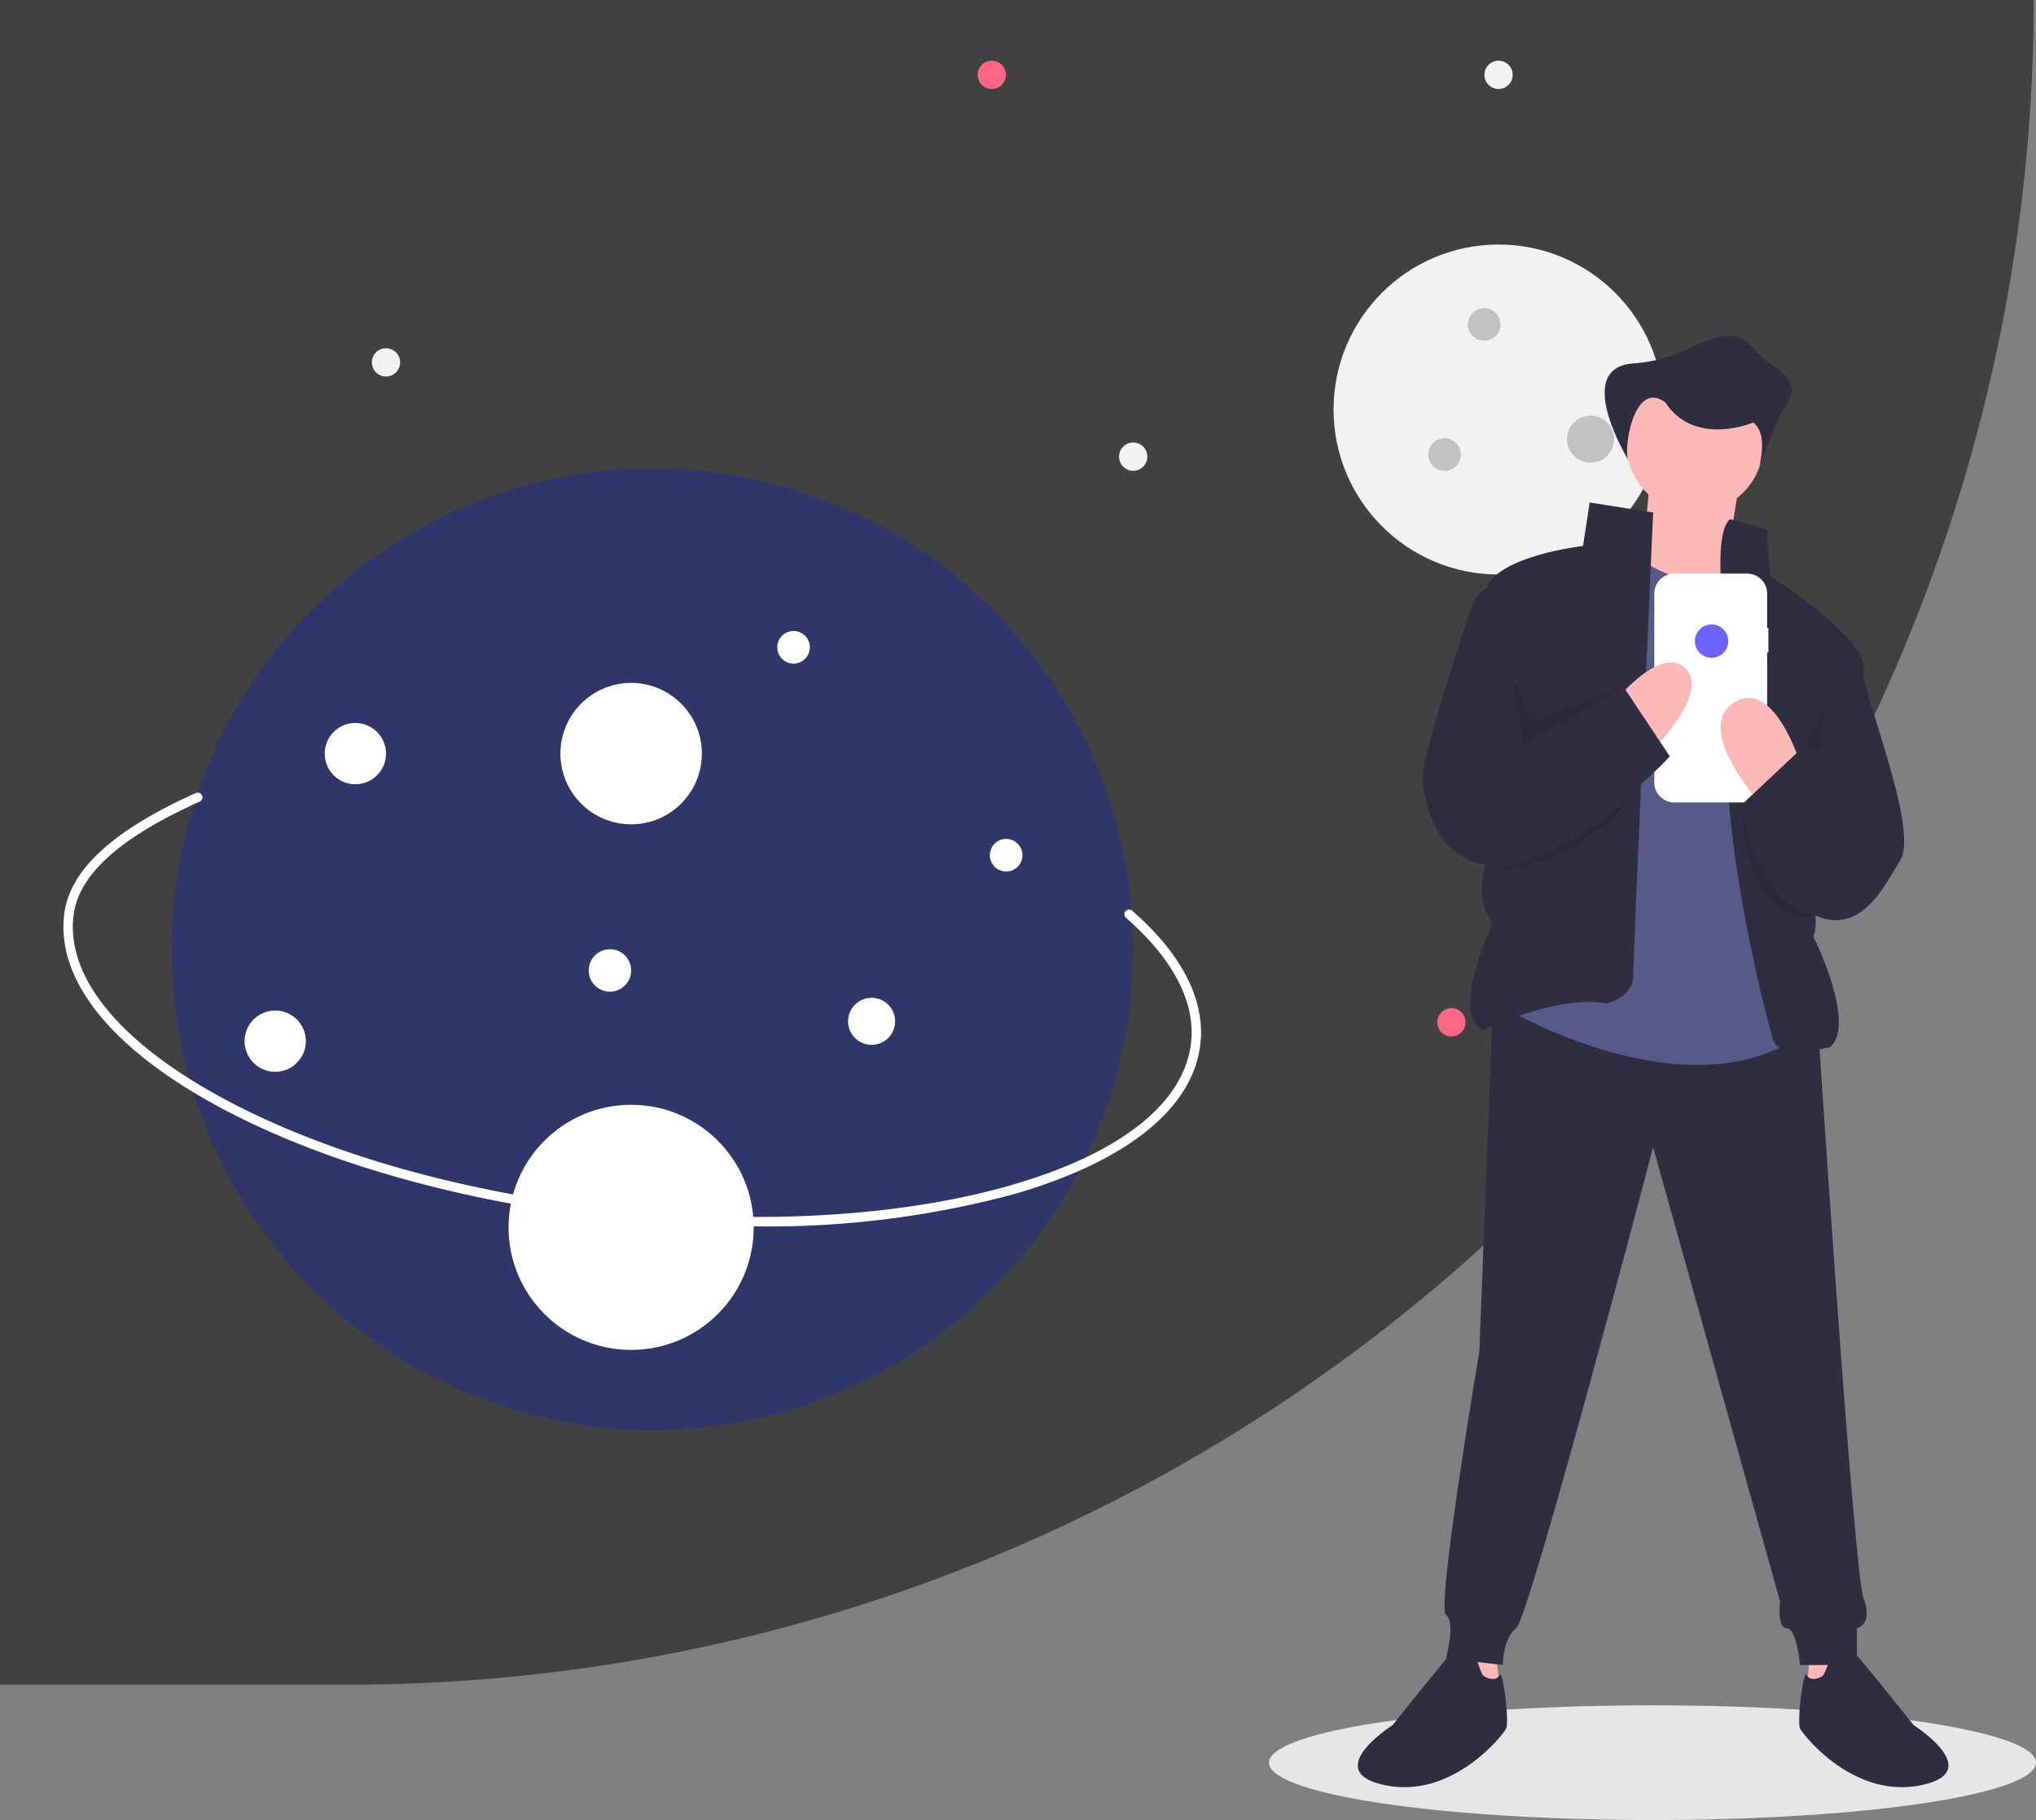 <svg id="Group_53" data-name="Group 53" xmlns="http://www.w3.org/2000/svg" width="183.958" height="164.463" viewBox="0 0 183.958 164.463">
  <rect x="0" y="0" width="183.958" height="164.463" fill="#808080" stroke="none"/>
  <ellipse id="Ellipse_81" data-name="Ellipse 81" cx="34.652" cy="5.185" rx="34.652" ry="5.185" transform="translate(114.654 154.093)" fill="#e6e6e6"/>
  <path id="Path_281" data-name="Path 281" d="M0,0H183.751A152.227,152.227,0,0,1,31.524,152.227H0Z" fill="#414141"/>
  <circle id="Ellipse_82" data-name="Ellipse 82" cx="14.908" cy="14.908" r="14.908" transform="translate(120.491 22.096)" fill="#f2f2f2"/>
  <circle id="Ellipse_83" data-name="Ellipse 83" cx="1.278" cy="1.278" r="1.278" transform="translate(88.332 5.484)" fill="#ff6584"/>
  <circle id="Ellipse_84" data-name="Ellipse 84" cx="1.278" cy="1.278" r="1.278" transform="translate(129.861 91.099)" fill="#ff6584"/>
  <circle id="Ellipse_85" data-name="Ellipse 85" cx="1.278" cy="1.278" r="1.278" transform="translate(134.121 5.484)" fill="#f2f2f2"/>
  <circle id="Ellipse_86" data-name="Ellipse 86" cx="1.278" cy="1.278" r="1.278" transform="translate(152.011 67.033)" fill="#f2f2f2"/>
  <circle id="Ellipse_87" data-name="Ellipse 87" cx="1.278" cy="1.278" r="1.278" transform="translate(101.11 39.986)" fill="#f2f2f2"/>
  <circle id="Ellipse_88" data-name="Ellipse 88" cx="1.278" cy="1.278" r="1.278" transform="translate(33.598 31.467)" fill="#f2f2f2"/>
  <path id="Path_302" data-name="Path 302" d="M43.446,0A43.446,43.446,0,1,1,0,43.446,43.446,43.446,0,0,1,43.446,0Z" transform="translate(15.495 42.328)" fill="#2f376a"/>
  <circle id="Ellipse_90" data-name="Ellipse 90" cx="6.389" cy="6.389" r="6.389" transform="translate(50.636 61.709)" fill="#fff"/>
  <circle id="Ellipse_91" data-name="Ellipse 91" cx="11.075" cy="11.075" r="11.075" transform="translate(45.95 99.831)" fill="#fff"/>
  <circle id="Ellipse_92" data-name="Ellipse 92" cx="2.769" cy="2.769" r="2.769" transform="translate(22.097 91.312)" fill="#fff"/>
  <circle id="Ellipse_93" data-name="Ellipse 93" cx="1.472" cy="1.472" r="1.472" transform="translate(132.63 27.842)" opacity="0.2"/>
  <circle id="Ellipse_94" data-name="Ellipse 94" cx="1.472" cy="1.472" r="1.472" transform="translate(70.229 57.02)" fill="#fff"/>
  <circle id="Ellipse_95" data-name="Ellipse 95" cx="1.917" cy="1.917" r="1.917" transform="translate(53.191 85.775)" fill="#fff"/>
  <circle id="Ellipse_96" data-name="Ellipse 96" cx="1.472" cy="1.472" r="1.472" transform="translate(129.048 39.602)" opacity="0.2"/>
  <circle id="Ellipse_97" data-name="Ellipse 97" cx="1.472" cy="1.472" r="1.472" transform="translate(89.435 75.807)" fill="#fff"/>
  <circle id="Ellipse_98" data-name="Ellipse 98" cx="2.126" cy="2.126" r="2.126" transform="translate(141.583 37.559)" opacity="0.2"/>
  <circle id="Ellipse_99" data-name="Ellipse 99" cx="2.126" cy="2.126" r="2.126" transform="translate(76.626 90.164)" fill="#fff"/>
  <circle id="Ellipse_100" data-name="Ellipse 100" cx="2.769" cy="2.769" r="2.769" transform="translate(29.338 65.33)" fill="#fff"/>
  <path id="Path_282" data-name="Path 282" d="M246.756,438.036a121.52,121.52,0,0,1-13.673-.79c-13.653-1.551-26.245-5.214-35.456-10.316-9.324-5.165-14.095-11.212-13.434-17.028.458-4.029,4.352-7.636,11.906-11.026a.426.426,0,0,1,.349.777c-7.256,3.256-10.988,6.639-11.409,10.344-.619,5.451,4,11.2,13,16.187,9.115,5.049,21.595,8.677,35.139,10.215s26.519.8,36.535-2.075c9.892-2.841,15.68-7.408,16.3-12.859.419-3.688-1.612-7.6-5.874-11.308a.426.426,0,0,1,.559-.643c4.483,3.9,6.613,8.068,6.161,12.047-.661,5.816-6.666,10.639-16.911,13.582A85.457,85.457,0,0,1,246.756,438.036Z" transform="translate(-178.402 -327.218)" fill="#fff"/>
  <path id="Path_283" data-name="Path 283" d="M642.557,717.64l.3,2.717-2.717-.3v-3.321Z" transform="translate(-507.381 -568.088)" fill="#ffb8b8"/>
  <path id="Path_284" data-name="Path 284" d="M787.453,717.64l-.3,2.717,2.717-.3v-3.321Z" transform="translate(-623.901 -568.088)" fill="#ffb8b8"/>
  <path id="Path_285" data-name="Path 285" d="M790.16,492.226l-1.207,31.093s-3.924,23.244-3.019,23.848,0,3.924,0,3.924l5.132.6s0-2.415,1.207-3.321S804.65,504.9,804.65,504.9l11.471,41.054s-.3,2.415.6,2.415,1.208,3.32,1.208,3.32h5.132v-3.32s1.509-.3.6-2.717-4.226-53.431-4.226-53.431Z" transform="translate(-655.286 -401.237)" fill="#2f2e41"/>
  <path id="Path_286" data-name="Path 286" d="M758.715,772.654s-1.509-.906-2.113-.3-5.434,6.641-5.434,6.641-6.641,4.226-.6,5.434,10.565-4.528,10.867-5.132-.3-5.434-.6-4.83-1.208.3-1.509,0A6.257,6.257,0,0,1,758.715,772.654Z" transform="translate(-625.35 -623.103)" fill="#2f2e41"/>
  <path id="Path_287" data-name="Path 287" d="M943.143,772.654s1.509-.906,2.113-.3,5.434,6.641,5.434,6.641,6.641,4.226.6,5.434-10.566-4.528-10.867-5.132.3-5.434.6-4.83,1.208.3,1.509,0A6.261,6.261,0,0,0,943.143,772.654Z" transform="translate(-777.779 -623.103)" fill="#2f2e41"/>
  <circle id="Ellipse_101" data-name="Ellipse 101" cx="6.188" cy="6.188" r="6.188" transform="translate(146.949 33.935)" fill="#ffb8b8"/>
  <path id="Path_288" data-name="Path 288" d="M715.28,209.052l-.906,9.358,7.245,1.509,1.811-11.169Z" transform="translate(-566.218 -165.457)" fill="#ffb8b8"/>
  <path id="Path_289" data-name="Path 289" d="M832.026,297.484s-1.811,3.924-8.452-.3L811.2,337.633s16.6,9.962,27.168,2.415L834.743,299.3Z" transform="translate(-675.417 -246.644)" fill="#575a89"/>
  <path id="Path_290" data-name="Path 290" d="M813.5,273.344l-5.736-.906-.6,3.924s-7.849.906-8.754,3.924l.906,22.338s-2.717,4.83-.3,7.849c0,0-3.924,8.15-.906,9.66,0,0,6.943-3.321,11.169-2.415,0,0,2.415-.6,2.415-2.415S813.5,273.344,813.5,273.344Z" transform="translate(-664.133 -227.032)" fill="#2f2e41"/>
  <path id="Path_291" data-name="Path 291" d="M906.861,279.716l3.321.906.3,4.226s8.151,5.132,8.452,8.151-6.037,17.508-6.037,17.508,2.415,4.226,1.509,6.943c0,0,3.924,7.849,1.509,9.962,0,0-4.528,1.207-5.132-.6s-6.037-22.64-3.622-32.6C907.163,294.206,904.748,281.527,906.861,279.716Z" transform="translate(-750.554 -232.8)" fill="#2f2e41"/>
  <path id="Path_292" data-name="Path 292" d="M887.507,308.338h-.114v-3.113a1.8,1.8,0,0,0-1.8-1.8H879a1.8,1.8,0,0,0-1.8,1.8V322.3a1.8,1.8,0,0,0,1.8,1.8h6.594a1.8,1.8,0,0,0,1.8-1.8V310.553h.114Z" transform="translate(-727.728 -251.591)" fill="#fff"/>
  <path id="Path_293" data-name="Path 293" d="M913.243,363.441s-2.415-7.849-6.037-5.434,2.415,9.056,2.415,9.056Z" transform="translate(-750.596 -294.489)" fill="#ffb8b8"/>
  <path id="Path_294" data-name="Path 294" d="M860.685,345.462s4.226-5.132,6.339-2.717-3.622,7.849-3.622,7.849Z" transform="translate(-714.642 -282.246)" fill="#ffb8b8"/>
  <path id="Path_295" data-name="Path 295" d="M782.905,308.789s-1.509-.3-2.415,2.415-4.226,12.98-4.226,14.792,1.208,9.056,7.849,7.849,14.49-9.66,14.49-9.66l-4.226-6.339-9.056,5.434Z" transform="translate(-647.729 -255.836)" fill="#2f2e41"/>
  <path id="Path_296" data-name="Path 296" d="M657.828,291.577l1.262,6.513,9.358-5.433-8.754,3.321-1.93-4.788Z" transform="translate(-521.347 -230.798)" opacity="0.1"/>
  <path id="Path_297" data-name="Path 297" d="M786.424,311.775l1.208.906.6-4.226Z" transform="translate(-623.325 -244.483)" opacity="0.1"/>
  <path id="Path_298" data-name="Path 298" d="M807.558,403.863s8.867-2.412,13.037-7.7A17.486,17.486,0,0,1,807.558,403.863Z" transform="translate(-672.533 -325.1)" opacity="0.1"/>
  <path id="Path_299" data-name="Path 299" d="M915.268,407.076s1.867,9.138,6.669,9.4C921.937,416.475,916.174,418.245,915.268,407.076Z" transform="translate(-757.905 -333.747)" opacity="0.1"/>
  <path id="Path_300" data-name="Path 300" d="M925.655,337.938s.906.6,1.509,3.321,4.528,12.98,3.019,15.4-3.924,7.849-9.056,4.226L916,351.522l5.132-4.83,2.113,1.509Z" transform="translate(-758.481 -278.947)" fill="#2f2e41"/>
  <path id="Path_301" data-name="Path 301" d="M857.8,211.288s-5.19-8.411.338-8.849a14.094,14.094,0,0,0,5.3-1.445c1.832-.932,4.139-1.641,5.366-.206a9.122,9.122,0,0,0,1.855,1.719c1.078.715,2.326,1.874,1.635,3.118l-1.132,2.039-1.586,4.077c.369-1.759.379-3.235-.566-3.964,0,0-5.271,2.243-7.928-1.812C858.112,203.734,857.165,210.757,857.8,211.288Z" transform="translate(-710.604 -169.595)" fill="#2f2e41"/>
  <circle id="Ellipse_102" data-name="Ellipse 102" cx="1.509" cy="1.509" r="1.509" transform="translate(153.137 56.425)" fill="#6c63ff"/>
</svg>

